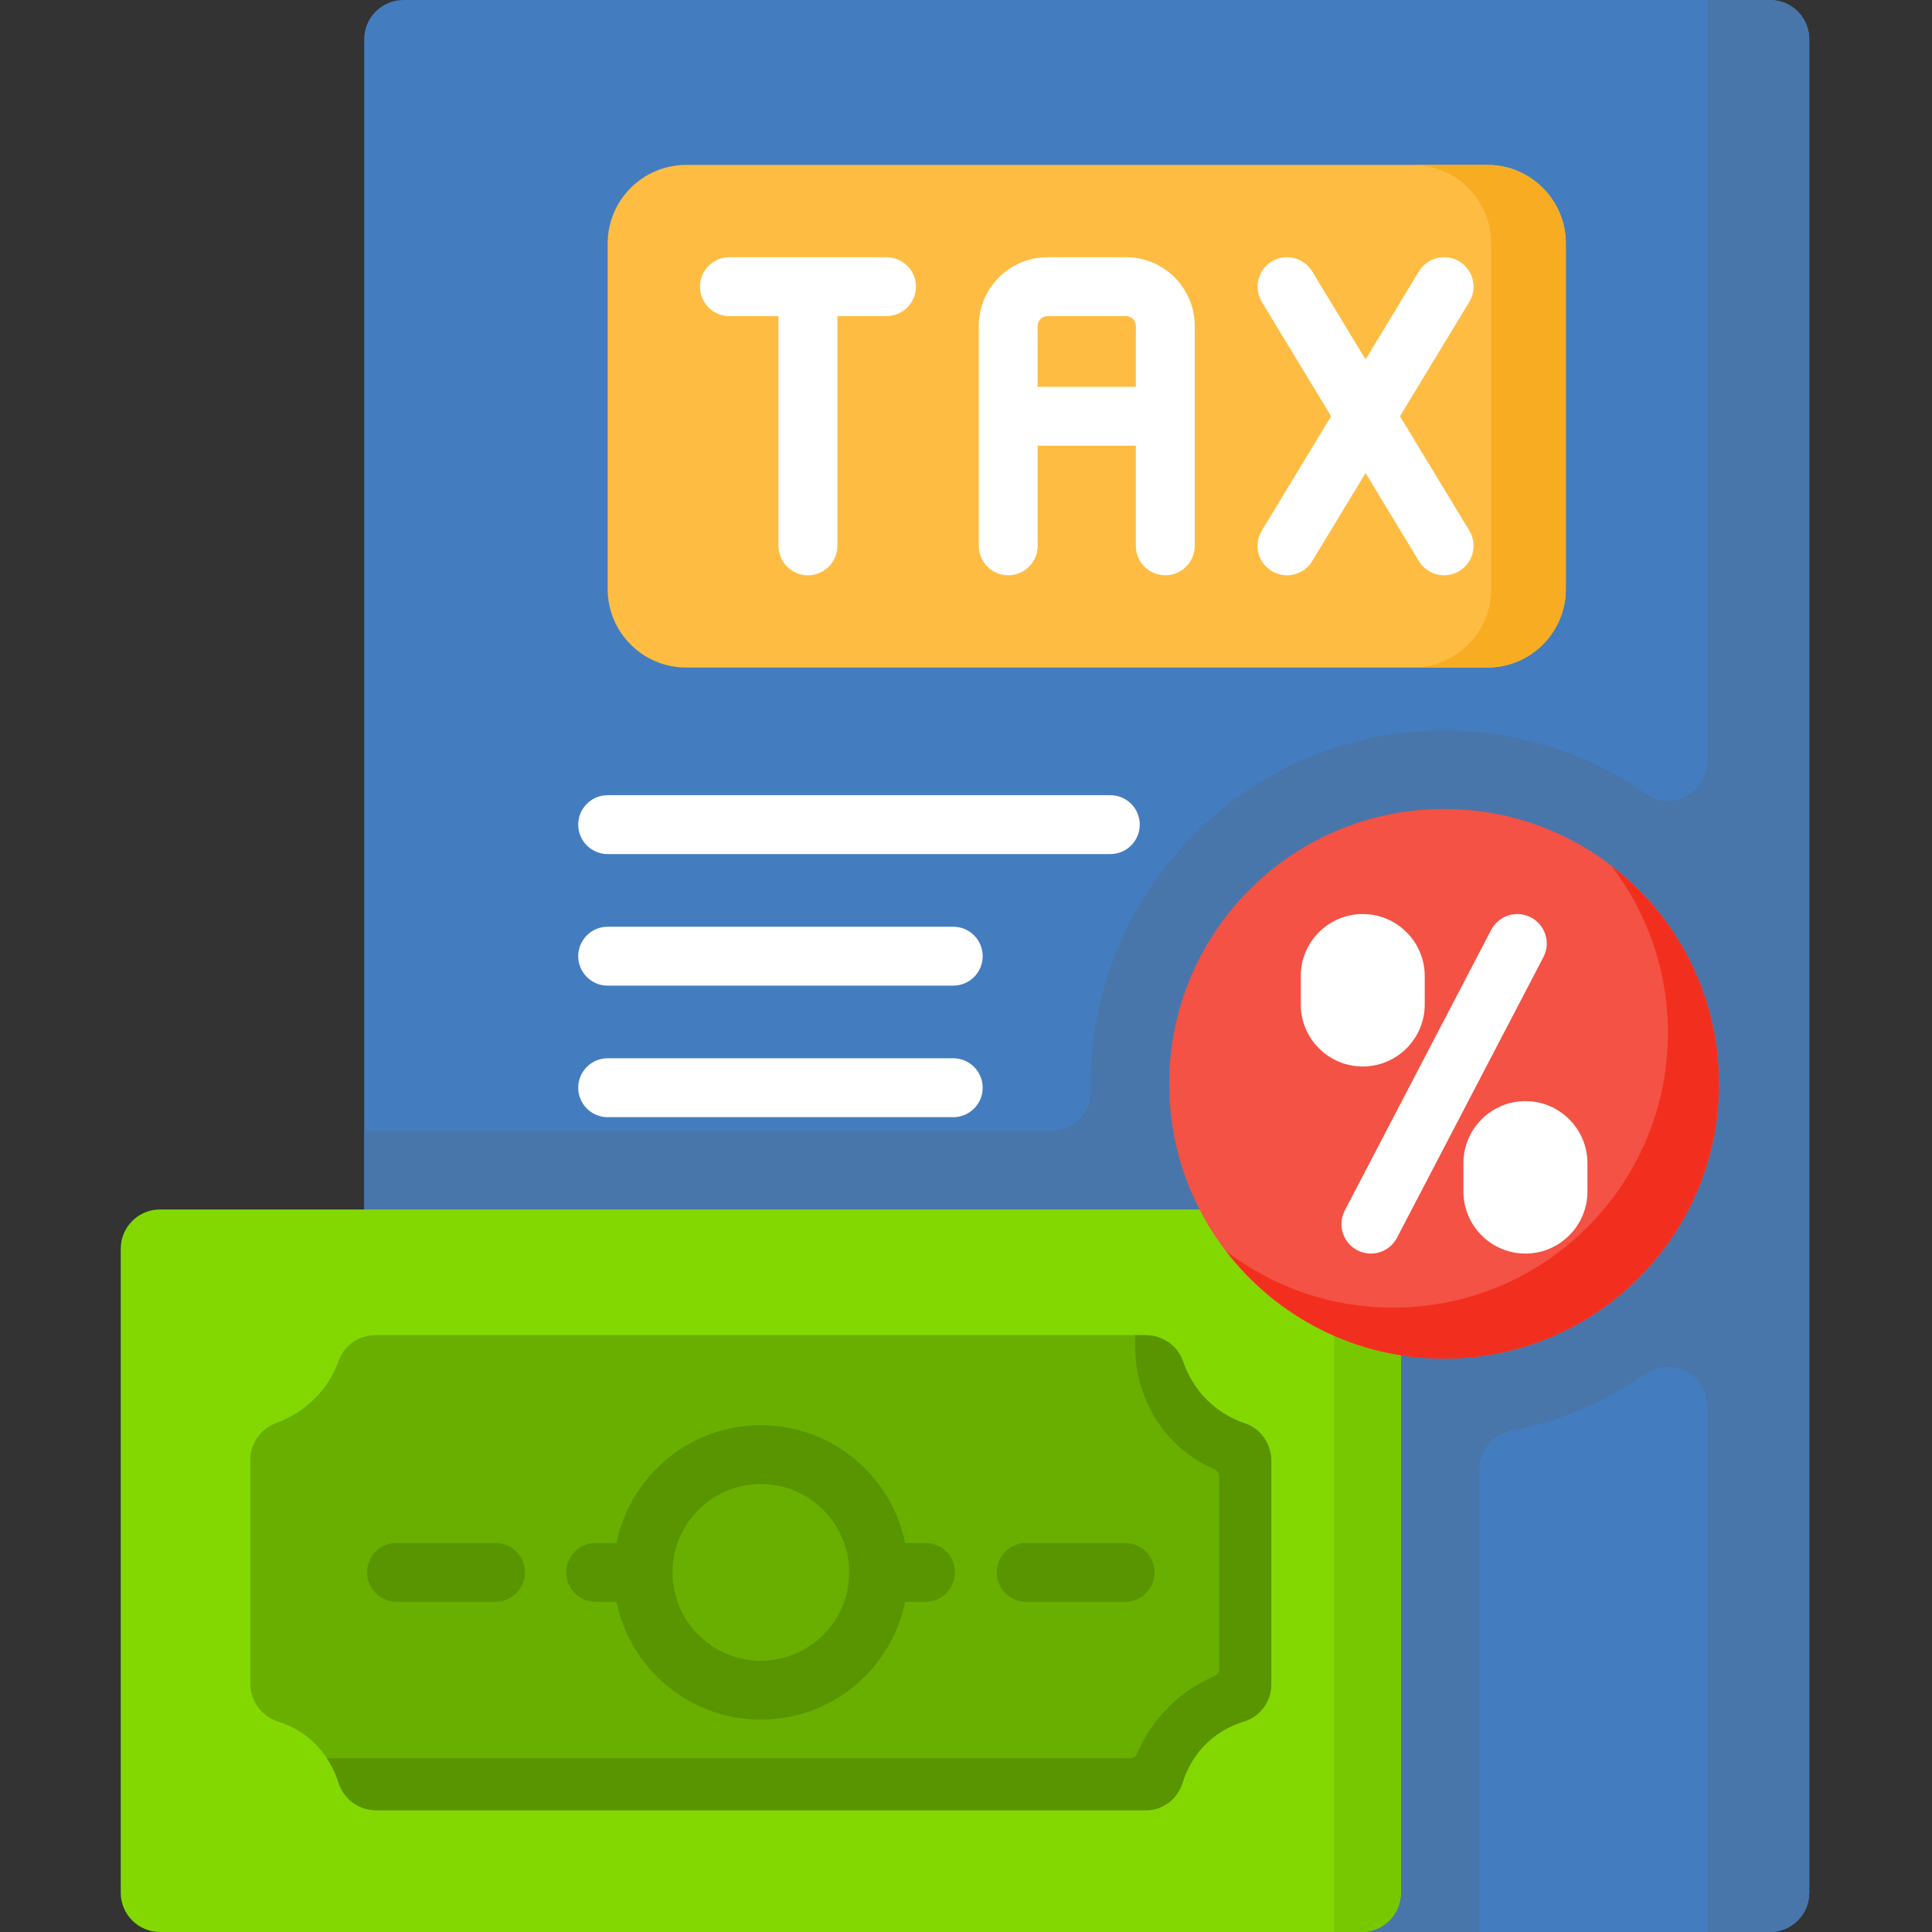 <?xml version="1.0"?>
<svg xmlns="http://www.w3.org/2000/svg" height="512px" viewBox="-32 0 512 512" width="512px" class=""><rect x="-32" y="0" width="512" height="512" fill="#333333" stroke="none"/><g><path d="m437.074 512h-372.555v-501.594c0-5.746 4.66-10.406 10.406-10.406h362.148c5.746 0 10.406 4.66 10.406 10.406v491.188c0 5.746-4.66 10.406-10.406 10.406zm0 0" fill="#ddf5ff" data-original="#DDF5FF" class="" style="fill:#437DBF" data-old_color="#ddf5ff"/><path d="m420.422 0v201.762c0 8.352-9.406 13.383-16.258 8.602-15.168-10.586-33.605-16.801-53.465-16.801-51.645 0-93.66 42.016-93.66 93.66 0 .648.008 1.293.02 1.941.121 5.801-4.594 10.547-10.398 10.547h-182.141v212.289h295.547v-122.609c0-4.969 3.508-9.262 8.387-10.203 13-2.508 25.051-7.711 35.547-15.008 6.938-4.82 16.422.004 16.422 8.453v139.367h16.648c5.75 0 10.406-4.66 10.406-10.406v-491.188c.004-5.746-4.656-10.406-10.402-10.406zm0 0" fill="#c1e9f4" data-original="#C1E9F4" class="" style="fill:#4876AA" data-old_color="#c1e9f4"/><path d="m256 43.707h-106.145c-11.496 0-20.816 9.316-20.816 20.812v91.578c0 11.496 9.32 20.812 20.816 20.812h212.289c11.496 0 20.816-9.316 20.816-20.812v-91.578c0-11.496-9.32-20.812-20.816-20.812zm0 0" fill="#ffda88" data-original="#FFDA88" class="" style="fill:#FFBC42" data-old_color="#ffda88"/><path d="m362.145 43.707h-19.77c11.492 0 20.812 9.316 20.812 20.812v91.578c0 11.496-9.32 20.812-20.812 20.812h19.77c11.496 0 20.816-9.316 20.816-20.812v-91.578c0-11.492-9.32-20.812-20.816-20.812zm0 0" fill="#ffcd69" data-original="#FFCD69" class="" style="fill:#F8AC21" data-old_color="#ffcd69"/><path d="m10.406 320.52c-5.746 0-10.406 4.66-10.406 10.406v170.668c0 5.746 4.66 10.402 10.406 10.402h318.441c5.746 0 10.406-4.656 10.406-10.402v-181.074zm0 0" fill="#abde97" data-original="#ABDE97" class="" style="fill:#83D802" data-old_color="#abde97"/><path d="m321.562 320.52v191.48h7.285c5.746 0 10.406-4.66 10.406-10.406v-181.074zm0 0" fill="#82cd64" data-original="#82CD64" class="active-path" style="fill:#78C800" data-old_color="#82cd64"/><path d="m169.625 479.738h-101.973c-4.465 0-8.512-2.816-9.855-7.07-2.484-7.863-8-13.875-16.09-16.441-4.359-1.383-7.363-5.371-7.363-9.945v-59.523c0-4.398 2.84-8.203 6.973-9.711 7.824-2.855 13.801-8.949 16.438-16.449 1.441-4.102 5.402-6.777 9.75-6.777h204.051c4.453 0 8.535 2.742 9.961 6.957 2.66 7.852 8.59 13.781 16.438 16.438 4.219 1.43 6.957 5.512 6.957 9.961v59.113c0 4.484-2.836 8.566-7.125 9.875-7.969 2.434-13.859 8.164-16.395 16.277-1.336 4.289-5.172 7.301-9.664 7.301h-102.102zm0 0" fill="#6dc54a" data-original="#6DC54A" class="" style="fill:#69AF00" data-old_color="#6dc54a"/><path d="m289.582 389.262c.098.043.195.086.293.125.746.316 1.242 1.035 1.242 1.844v51.098c0 .812-.496 1.527-1.242 1.844-9.223 3.914-16.621 11.312-20.531 20.535-.32.746-1.035 1.242-1.844 1.242h-212.867c1.273 1.945 2.301 4.09 3.059 6.402 1.43 4.352 5.363 7.391 9.945 7.391h204.09c4.492 0 8.328-3.016 9.664-7.301 2.535-8.113 8.43-13.844 16.395-16.277 4.285-1.309 7.125-5.391 7.125-9.875v-59.113c0-4.449-2.738-8.531-6.957-9.961-7.848-2.656-13.777-8.586-16.438-16.438-1.426-4.215-5.508-6.957-9.961-6.957h-2.711v3.176c0 13.887 8 26.738 20.738 32.266zm0 0" fill="#5db33a" data-original="#5DB33A" class="" style="fill:#599500" data-old_color="#5db33a"/><path d="m423.547 287.219c0 40.234-32.617 72.848-72.848 72.848s-72.848-32.613-72.848-72.848c0-40.23 32.617-72.844 72.848-72.844s72.848 32.613 72.848 72.844zm0 0" fill="#e5646e" data-original="#E5646E" class="" style="fill:#F35244" data-old_color="#e5646e"/><path d="m394.988 229.402c9.418 12.273 15.027 27.621 15.027 44.289 0 40.23-32.613 72.848-72.844 72.848-16.668 0-32.016-5.609-44.289-15.027 13.312 17.355 34.254 28.555 57.816 28.555 40.23 0 72.848-32.613 72.848-72.848 0-23.562-11.203-44.504-28.559-57.816zm0 0" fill="#e04955" data-original="#E04955" class="" style="fill:#F22F1F" data-old_color="#e04955"/><path d="m202.926 68.164h-41.625c-4.309 0-7.805 3.492-7.805 7.805 0 4.309 3.492 7.805 7.805 7.805h13.008v60.879c0 4.309 3.496 7.805 7.805 7.805 4.312 0 7.805-3.496 7.805-7.805v-60.879h13.008c4.312 0 7.805-3.496 7.805-7.805 0-4.312-3.492-7.805-7.805-7.805zm0 0" fill="#495959" data-original="#495959" class="" style="fill:#FFFFFF" data-old_color="#495959"/><path d="m266.406 68.164h-20.812c-10.043 0-18.211 8.168-18.211 18.211v58.273c0 4.312 3.496 7.805 7.805 7.805s7.805-3.492 7.805-7.805v-26.535h26.016v26.535c0 4.312 3.496 7.805 7.805 7.805 4.312 0 7.805-3.492 7.805-7.805v-58.273c0-10.043-8.168-18.211-18.211-18.211zm-23.414 34.34v-16.129c0-1.434 1.168-2.602 2.602-2.602h20.812c1.434 0 2.602 1.164 2.602 2.602v16.129zm0 0" fill="#495959" data-original="#495959" class="" style="fill:#FFFFFF" data-old_color="#495959"/><path d="m339.012 110.309 18.363-30.297c2.234-3.684 1.055-8.484-2.633-10.719-3.684-2.234-8.484-1.055-10.719 2.629l-14.137 23.328-14.141-23.328c-2.23-3.684-7.031-4.863-10.719-2.629-3.684 2.234-4.863 7.031-2.629 10.719l18.359 30.297-18.359 30.297c-2.234 3.684-1.059 8.484 2.629 10.719 1.266.766 2.66 1.129 4.039 1.129 2.637 0 5.215-1.336 6.68-3.758l14.141-23.328 14.137 23.328c1.469 2.422 4.043 3.758 6.684 3.758 1.379 0 2.773-.363 4.035-1.129 3.688-2.234 4.867-7.035 2.633-10.719zm0 0" fill="#495959" data-original="#495959" class="" style="fill:#FFFFFF" data-old_color="#495959"/><path d="m213.258 408.898h-5.395c-3.625-17.789-19.391-31.219-38.238-31.219-18.844 0-34.613 13.43-38.238 31.219h-5.527c-4.309 0-7.805 3.496-7.805 7.805 0 4.312 3.496 7.805 7.805 7.805h5.527c3.625 17.793 19.395 31.223 38.238 31.223 18.848 0 34.613-13.43 38.238-31.223h5.395c4.309 0 7.805-3.492 7.805-7.805 0-4.309-3.496-7.805-7.805-7.805zm-43.633 31.219c-12.91 0-23.414-10.504-23.414-23.414s10.504-23.414 23.414-23.414 23.414 10.504 23.414 23.414-10.504 23.414-23.414 23.414zm0 0" fill="#5db33a" data-original="#5DB33A" class="" style="fill:#599500" data-old_color="#5db33a"/><path d="m266.16 408.898h-26.199c-4.312 0-7.809 3.496-7.809 7.805 0 4.312 3.496 7.805 7.809 7.805h26.199c4.312 0 7.809-3.492 7.809-7.805 0-4.309-3.496-7.805-7.809-7.805zm0 0" fill="#5db33a" data-original="#5DB33A" class="" style="fill:#599500" data-old_color="#5db33a"/><path d="m99.293 408.898h-26.203c-4.309 0-7.805 3.496-7.805 7.805 0 4.312 3.496 7.805 7.805 7.805h26.203c4.309 0 7.805-3.492 7.805-7.805 0-4.309-3.492-7.805-7.805-7.805zm0 0" fill="#5db33a" data-original="#5DB33A" class="" style="fill:#599500" data-old_color="#5db33a"/><g fill="#495959"><path d="m345.57 266.203v-7.547c0-9.059-7.371-16.426-16.426-16.426-9.059 0-16.43 7.367-16.43 16.426v7.547c0 9.059 7.371 16.426 16.43 16.426 9.055 0 16.426-7.367 16.426-16.426zm0 0" data-original="#495959" class="" style="fill:#FFFFFF" data-old_color="#495959"/><path d="m372.258 291.809c-9.059 0-16.43 7.371-16.43 16.426v7.547c0 9.059 7.371 16.426 16.43 16.426 9.055 0 16.426-7.367 16.426-16.426v-7.547c0-9.055-7.371-16.426-16.426-16.426zm0 0" data-original="#495959" class="" style="fill:#FFFFFF" data-old_color="#495959"/><path d="m373.711 243.113c-3.824-1.992-8.535-.512-10.531 3.312l-38.801 74.367c-1.992 3.82-.512 8.535 3.309 10.531 1.152.602 2.387.887 3.605.887 2.812 0 5.531-1.527 6.926-4.195l38.801-74.371c1.992-3.82.512-8.535-3.309-10.531zm0 0" data-original="#495959" class="" style="fill:#FFFFFF" data-old_color="#495959"/><path d="m262.242 226.34h-133.203c-4.309 0-7.805-3.492-7.805-7.805 0-4.309 3.496-7.805 7.805-7.805h133.203c4.312 0 7.809 3.496 7.809 7.805 0 4.312-3.496 7.805-7.809 7.805zm0 0" data-original="#495959" class="" style="fill:#FFFFFF" data-old_color="#495959"/><path d="m220.617 296.066h-91.578c-4.309 0-7.805-3.496-7.805-7.805 0-4.312 3.496-7.809 7.805-7.809h91.578c4.312 0 7.805 3.496 7.805 7.809 0 4.309-3.492 7.805-7.805 7.805zm0 0" data-original="#495959" class="" style="fill:#FFFFFF" data-old_color="#495959"/><path d="m220.617 261.203h-91.578c-4.309 0-7.805-3.492-7.805-7.805 0-4.309 3.496-7.805 7.805-7.805h91.578c4.312 0 7.805 3.492 7.805 7.805s-3.492 7.805-7.805 7.805zm0 0" data-original="#495959" class="" style="fill:#FFFFFF" data-old_color="#495959"/></g></g> </svg>
